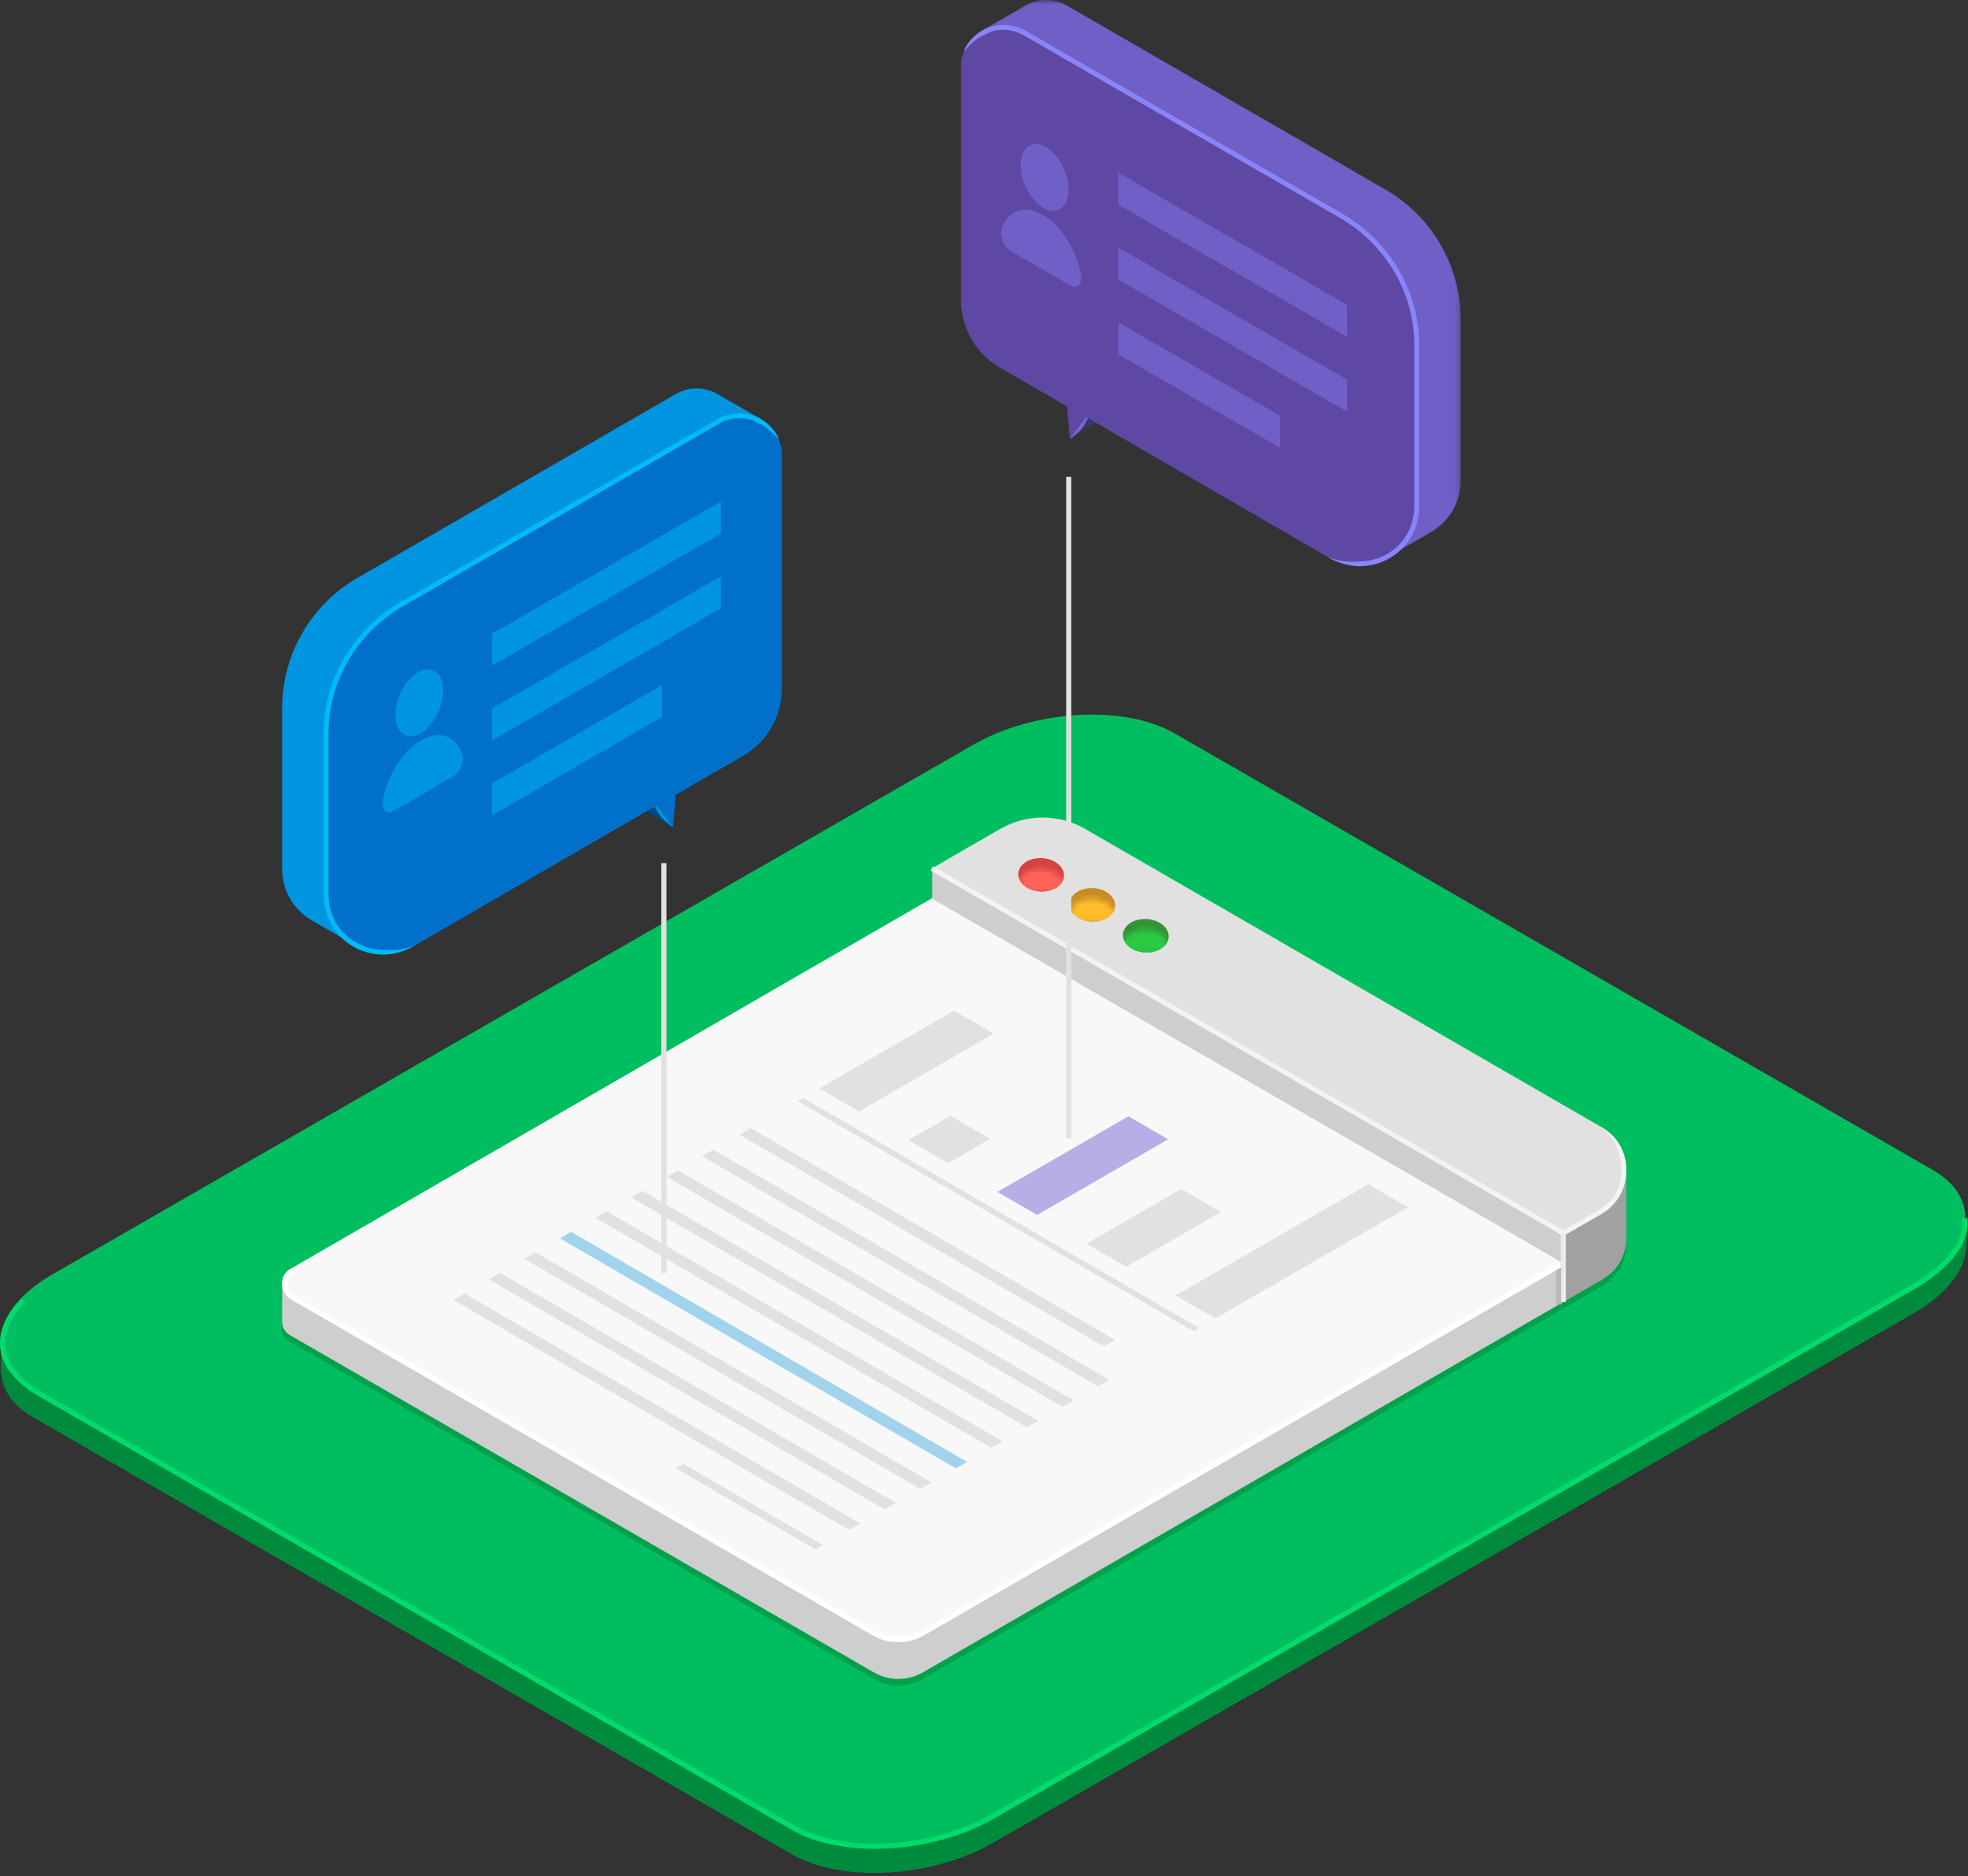 <?xml version="1.0" encoding="UTF-8" standalone="no"?>
<svg width="385px" height="367px" viewBox="0 0 385 367" version="1.1" xmlns="http://www.w3.org/2000/svg" xmlns:xlink="http://www.w3.org/1999/xlink">
    <rect x="0" y="0" width="385" height="367" fill="#333333" stroke="none"/>
    <!-- Generator: sketchtool 41.2 (35397) - http://www.bohemiancoding.com/sketch -->
    <title>C9306828-20BF-44AE-B482-45827E26C48B</title>
    <desc>Created with sketchtool.</desc>
    <defs>
        <path d="M0.579,5.027 C0.255,4.479 0.126,3.865 0.247,3.242 C0.555,1.653 2.386,0.537 4.512,0.537 C4.773,0.537 5.037,0.554 5.305,0.589 C7.525,0.878 9.133,2.307 9.152,3.903 L9.152,3.963 C9.15,4.105 9.136,4.249 9.108,4.394 C9.065,4.615 8.993,4.826 8.895,5.027 L0.579,5.027 L0.579,5.027 Z" id="path-1"></path>
        <path d="M0.59,4.899 C0.266,4.351 0.136,3.738 0.257,3.115 C0.566,1.526 2.396,0.41 4.521,0.41 C4.782,0.41 5.047,0.427 5.314,0.462 C7.761,0.78 9.464,2.483 9.118,4.266 C9.075,4.487 9.003,4.699 8.904,4.899 L0.59,4.899 L0.59,4.899 Z" id="path-3"></path>
        <path d="M1.058,4.939 C0.734,4.391 0.605,3.778 0.726,3.155 C1.034,1.566 2.865,0.45 4.991,0.45 C5.251,0.45 5.516,0.467 5.783,0.502 C7.992,0.789 9.596,2.206 9.631,3.792 L9.631,3.897 C9.628,4.033 9.614,4.169 9.587,4.306 C9.544,4.527 9.472,4.738 9.373,4.939 L1.058,4.939 L1.058,4.939 Z" id="path-5"></path>
        <polygon id="path-7" points="95.758 0.615 0.107 0.615 0.107 110.639 95.758 110.639 95.758 0.615"></polygon>
    </defs>
    <g id="Page-1" stroke="none" stroke-width="1" fill="none" fill-rule="evenodd">
        <g id="Wanted.tech-Copy" transform="translate(-810, -574)">
            <g id="Page-1" transform="translate(810, 573)">
                <g id="Group-24" transform="translate(0, 140.385)">
                    <path d="M154.888,223.331 L6.537,137.91 C2.34,135.482 0.267,132.225 0.212,128.751 C0.174,126.404 0.164,122.984 0.164,122.984 C0.164,122.984 7.121,120.231 10.5,118.284 L190.565,14.716 C202.549,7.816 220.204,6.812 229.998,12.476 L384.669,98.947 C384.669,98.947 385.041,101.165 384.623,105.056 C384.16,109.364 380.682,113.895 374.386,117.522 L194.321,221.089 C182.338,227.99 164.683,228.994 154.888,223.331" id="Fill-1" fill="#008A3E"></path>
                    <g id="Group-5" fill="#00BE60">
                        <path d="M154.678,218.058 L6.327,132.637 C-3.469,126.974 -1.694,116.788 10.29,109.887 L190.355,6.319 C202.339,-0.582 219.994,-1.585 229.787,4.078 L378.139,89.499 C387.933,95.162 386.159,105.348 374.175,112.249 L194.111,215.817 C182.127,222.718 164.472,223.721 154.678,218.058" id="Fill-3"></path>
                    </g>
                    <path d="M384.38,98.946 C384.841,103.381 381.528,108.296 373.545,112.784 L194.23,215.916 C182.349,222.758 164.845,223.753 155.134,218.138 L7.808,133.309 C-1.292,127.931 -1.27,121.067 4.517,115.077" id="Stroke-6" stroke="#00DC6C"></path>
                    <path d="M170.944,189.055 L56.692,123.07 C55.682,122.487 55.183,121.46 55.197,120.441 C55.21,119.447 55.196,112.692 55.196,112.692 L210.6,28.619 L302.383,83.404 L305.841,108.993 L305.841,116.341 L305.667,116.704 L180.553,189.055 C177.58,190.773 173.917,190.773 170.944,189.055" id="Fill-8" fill="#00A14B"></path>
                    <path d="M170.944,187.762 L56.692,121.777 C55.682,121.194 55.183,120.167 55.197,119.147 C55.21,118.153 55.196,111.399 55.196,111.399 L210.6,27.325 L302.383,82.111 L305.841,107.7 L305.841,115.309 L180.553,187.762 C177.58,189.479 173.917,189.479 170.944,187.762" id="Fill-10" fill="#CECECE"></path>
                    <path d="M305.841,116.34 L305.841,108.984 L182.299,45.251 L195.651,37.538 C200.804,34.562 207.152,34.561 212.305,37.537 L313.473,95.965 C314.808,96.737 318.149,91.16 318.149,91.16 C318.149,91.16 318.164,102.301 318.156,104.12 C318.143,107.261 316.582,110.397 313.473,112.192 L306.025,116.494 L305.841,116.34 Z" id="Fill-12" fill="#00A14B"></path>
                    <path d="M305.841,115.317 L305.841,107.7 L182.299,43.967 L195.651,36.254 C200.804,33.278 207.152,33.278 212.305,36.253 L313.473,94.682 C314.808,95.453 318.149,89.876 318.149,89.876 C318.149,89.876 318.164,101.017 318.156,102.836 C318.143,105.977 316.582,109.113 313.473,110.908 L305.841,115.317 Z" id="Fill-14" fill="#A1A1A1"></path>
                    <path d="M170.944,180.074 L56.692,114.089 C54.698,112.937 54.698,110.059 56.692,108.908 L182.969,35.954 L305.827,107.7 L305.841,107.715 L180.553,180.074 C177.58,181.791 173.917,181.791 170.944,180.074" id="Fill-16" fill="#F8F8F8"></path>
                    <path d="M305.841,101.839 L182.299,30.489 L195.651,22.776 C200.804,19.8 207.152,19.8 212.305,22.775 L313.473,81.204 C319.718,84.823 319.718,93.836 313.473,97.43 L305.841,101.839 Z" id="Fill-18" fill="#E1E1E1"></path>
                    <polygon id="Fill-20" fill="#CECECE" points="305.827 107.7 182.368 36.428 182.368 30.617 305.827 101.889"></polygon>
                    <path d="M208.108,32.322 C207.762,34.105 205.498,35.293 203.051,34.975 C200.604,34.657 198.901,32.954 199.247,31.171 C199.594,29.387 201.858,28.199 204.305,28.517 C206.751,28.835 208.454,30.539 208.108,32.322" id="Fill-22" fill="#D34340"></path>
                </g>
                <g id="Group-27" transform="translate(199, 170.385)">
                    <mask id="mask-2" fill="white">
                        <use xlink:href="#path-1"></use>
                    </mask>
                    <g id="Clip-26"></g>
                    <path d="M9.108,2.322 C8.762,4.105 6.498,5.293 4.051,4.975 C1.604,4.657 -0.099,2.954 0.247,1.171 C0.594,-0.613 2.858,-1.801 5.305,-1.483 C7.751,-1.165 9.454,0.539 9.108,2.322" id="Fill-25" fill="#FF6259" mask="url(#mask-2)"></path>
                </g>
                <path d="M218.118,178.58 C217.772,180.363 215.508,181.551 213.061,181.233 C210.614,180.915 208.911,179.212 209.257,177.429 C209.604,175.645 211.868,174.458 214.315,174.775 C216.761,175.093 218.464,176.797 218.118,178.58" id="Fill-28" fill="#C78C27"></path>
                <g id="Group-32" transform="translate(209, 176.385)">
                    <mask id="mask-4" fill="white">
                        <use xlink:href="#path-3"></use>
                    </mask>
                    <g id="Clip-31"></g>
                    <path d="M9.118,2.195 C8.772,3.978 6.508,5.166 4.061,4.848 C1.614,4.53 -0.089,2.827 0.257,1.044 C0.604,-0.74 2.868,-1.927 5.315,-1.61 C7.761,-1.292 9.464,0.412 9.118,2.195" id="Fill-30" fill="#FFBE2D" mask="url(#mask-4)"></path>
                </g>
                <path d="M228.586,184.62 C228.24,186.403 225.976,187.591 223.529,187.273 C221.082,186.955 219.379,185.252 219.725,183.469 C220.072,181.685 222.336,180.497 224.783,180.815 C227.229,181.133 228.932,182.837 228.586,184.62" id="Fill-33" fill="#339437"></path>
                <g id="Group-37" transform="translate(219, 182.385)">
                    <mask id="mask-6" fill="white">
                        <use xlink:href="#path-5"></use>
                    </mask>
                    <g id="Clip-36"></g>
                    <path d="M9.586,2.235 C9.24,4.018 6.976,5.206 4.529,4.888 C2.082,4.57 0.379,2.867 0.725,1.084 C1.072,-0.7 3.336,-1.888 5.783,-1.57 C8.229,-1.252 9.932,0.452 9.586,2.235" id="Fill-35" fill="#2ACA42" mask="url(#mask-6)"></path>
                </g>
                <g id="Group-123" transform="translate(55, 0.385)">
                    <path d="M250.841,242.388 L250.603,242.251 L127.061,170.9 L127.537,170.077 L250.841,241.29 L257.762,237.317 C260.541,235.718 262.203,232.847 262.208,229.639 C262.209,228.513 261.915,226.271 261.283,224.947 C260.109,222.486 258.238,221.091 258.238,221.091 C261.324,222.88 263.164,226.075 263.159,229.64 C263.153,233.192 261.314,236.369 258.237,238.14 L250.841,242.388 Z" id="Fill-38" fill="#F3F3F3"></path>
                    <path d="M250.827,241.839 L250.827,255.309" id="Stroke-40" stroke="#EBEBEB"></path>
                    <path d="M249.911,248.187 L249.911,255.796" id="Stroke-42" stroke="#B9B9B9"></path>
                    <path d="M70.049,158.586 C70.202,158.497 76.645,162.413 76.645,162.413 L74.241,156.663 L70.049,155.234 L70.049,158.586 Z" id="Fill-44" fill="#00487E"></path>
                    <path d="M14.895,113.683 L77.211,77.69 C79.977,76.092 83.096,76.325 85.49,77.767 C86.739,78.519 90.552,80.698 93.479,82.362 C95.956,83.771 95.846,85.136 95.846,85.136 L89.43,130.439 C89.43,135.876 86.53,140.9 81.822,143.619 L17.674,180.671 C16.036,181.616 18.596,186.609 18.596,186.609 C18.596,186.609 16.518,186.681 14.529,185.549 C11.395,183.764 7.122,181.325 5.903,180.602 C2.567,178.624 0.196,175.014 0.196,170.582 L0.196,139.147 C0.196,128.643 5.799,118.937 14.895,113.683" id="Fill-46" fill="#0094E1"></path>
                    <path d="M23.42,118.559 L85.736,82.566 C91.166,79.43 97.955,83.348 97.955,89.618 L97.955,135.315 C97.955,140.752 95.055,145.776 90.347,148.495 L77.206,156.085 L76.649,162.42 L73.49,158.158 L26.199,185.547 C18.432,190.033 8.721,184.427 8.721,175.458 L8.721,144.023 C8.721,133.519 14.324,123.813 23.42,118.559" id="Fill-48" fill="#0070CA"></path>
                    <path d="M19.984,187.35 C17.939,187.35 15.911,186.821 14.074,185.761 C10.473,183.682 8.323,179.905 8.323,175.658 L8.323,144.04 C8.323,133.574 14.073,123.751 23.329,118.405 L85.059,82.75 C87.898,81.115 91.136,81.031 93.723,82.527 C95.347,83.466 96.698,84.823 97.382,86.586 C94.501,83.569 94.053,83.815 93.248,83.35 C90.926,82.008 88.114,82.089 85.534,83.574 L23.804,119.228 C14.841,124.405 9.274,133.913 9.274,144.04 L9.274,175.658 C9.274,179.561 11.246,183.03 14.55,184.937 C15.963,185.753 17.499,186.227 19.066,186.36 C20.28,186.463 21.694,186.565 23.259,186.346 C24.59,186.16 26.177,185.573 26.177,185.573 C24.22,186.702 22.098,187.35 19.984,187.35" id="Fill-50" fill="#00BBF5"></path>
                    <path d="M76.525,162.43 C76.525,162.43 75.302,161.467 74.584,160.713 C73.866,159.958 73.103,158.382 73.103,158.382 L73.49,158.157 L76.645,162.413 L76.525,162.43 Z" id="Fill-52" fill="#0094E9"></path>
                    <path d="M160.905,82.615 C160.752,82.526 154.309,86.442 154.309,86.442 L156.713,80.692 L160.905,79.263 L160.905,82.615 Z" id="Fill-54" fill="#37346A"></path>
                    <g id="Group-58" transform="translate(135, 0)">
                        <mask id="mask-8" fill="white">
                            <use xlink:href="#path-7"></use>
                        </mask>
                        <g id="Clip-57"></g>
                        <path d="M81.059,37.712 L18.743,1.719 C15.977,0.121 12.858,0.354 10.464,1.796 C9.215,2.548 5.402,4.727 2.475,6.391 C-0.002,7.8 0.108,9.165 0.108,9.165 L6.524,54.468 C6.524,59.905 9.424,64.929 14.132,67.648 L78.28,104.7 C79.917,105.645 77.358,110.638 77.358,110.638 C77.358,110.638 79.436,110.71 81.425,109.578 C84.559,107.793 88.832,105.354 90.051,104.631 C93.387,102.653 95.758,99.043 95.758,94.611 L95.758,63.176 C95.758,52.672 90.155,42.966 81.059,37.712" id="Fill-56" fill="#705FC6" mask="url(#mask-8)"></path>
                    </g>
                    <path d="M207.534,42.588 L145.218,6.595 C139.788,3.459 132.999,7.377 132.999,13.647 L132.999,59.344 C132.999,64.781 135.899,69.805 140.607,72.524 L153.748,80.114 L154.305,86.449 L157.464,82.187 L204.755,109.576 C212.522,114.062 222.233,108.456 222.233,99.487 L222.233,68.052 C222.233,57.548 216.63,47.842 207.534,42.588" id="Fill-59" fill="#5F48A4"></path>
                    <path d="M210.97,111.379 C213.015,111.379 215.043,110.85 216.88,109.79 C220.481,107.711 222.631,103.934 222.631,99.687 L222.631,68.069 C222.631,57.603 216.881,47.78 207.625,42.434 L145.895,6.779 C143.056,5.144 139.818,5.06 137.231,6.556 C135.607,7.495 134.256,8.852 133.572,10.615 C136.453,7.598 136.901,7.844 137.706,7.379 C140.028,6.037 142.84,6.118 145.42,7.603 L207.15,43.257 C216.113,48.434 221.68,57.942 221.68,68.069 L221.68,99.687 C221.68,103.59 219.708,107.059 216.404,108.966 C214.991,109.782 213.455,110.256 211.888,110.389 C210.674,110.492 209.26,110.594 207.695,110.375 C206.364,110.189 204.777,109.602 204.777,109.602 C206.734,110.731 208.856,111.379 210.97,111.379" id="Fill-61" fill="#8985F8"></path>
                    <path d="M154.429,86.459 C154.429,86.459 155.652,85.497 156.37,84.742 C157.088,83.987 157.851,82.411 157.851,82.411 L157.464,82.186 L154.309,86.442 L154.429,86.459 Z" id="Fill-63" fill="#736ACA"></path>
                    <path d="M74.874,169.458 L74.874,249.614" id="Stroke-65" stroke="#E1E1E1"></path>
                    <path d="M154.074,93.897 L154.074,223.3" id="Stroke-67" stroke="#E1E1E1"></path>
                    <polygon id="Fill-69" fill="#E1E1E1" points="105.29 213.519 113.049 218.028 139.399 202.814 131.641 198.306"></polygon>
                    <polygon id="Fill-71" fill="#B6AEE5" points="140.142 233.772 147.901 238.281 173.517 223.492 165.758 218.983"></polygon>
                    <polygon id="Fill-73" fill="#E1E1E1" points="157.567 243.899 165.326 248.408 183.867 237.703 176.108 233.194"></polygon>
                    <polygon id="Fill-75" fill="#E1E1E1" points="89.671 222.567 160.937 263.982 163.131 262.716 91.865 221.3"></polygon>
                    <polygon id="Fill-77" fill="#E1E1E1" points="75.396 230.809 152.844 275.817 155.041 274.548 77.593 229.541"></polygon>
                    <polyline id="Fill-79" fill="#E1E1E1" points="141.134 282.577 63.686 237.569 61.489 238.838 138.937 283.845"></polyline>
                    <polygon id="Fill-81" fill="#E1E1E1" points="70.64 233.555 68.443 234.823 145.891 279.831 148.088 278.563"></polygon>
                    <polygon id="Fill-83" fill="#E1E1E1" points="49.777 245.6 47.584 246.866 125.031 291.874 127.225 290.608"></polygon>
                    <polygon id="Fill-85" fill="#E1E1E1" points="178.463 261.026 179.56 260.392 102.112 215.385 101.015 216.018"></polygon>
                    <polygon id="Fill-87" fill="#E1E1E1" points="130.475 228.155 138.71 223.4 130.951 218.892 122.716 223.645"></polygon>
                    <polygon id="Fill-89" fill="#E1E1E1" points="78.727 287.014 77.265 287.858 104.537 303.707 105.999 302.863"></polygon>
                    <polygon id="Fill-91" fill="#E1E1E1" points="82.349 226.795 159.797 271.803 161.994 270.534 84.546 225.527"></polygon>
                    <polygon id="Fill-93" fill="#A1D4EC" points="54.536 242.852 131.984 287.86 134.181 286.591 56.733 241.584"></polygon>
                    <polygon id="Fill-95" fill="#E1E1E1" points="40.63 250.881 118.078 295.889 120.272 294.622 42.824 249.614"></polygon>
                    <polygon id="Fill-97" fill="#E1E1E1" points="33.676 254.896 111.124 299.904 113.318 298.637 35.87 253.629"></polygon>
                    <polygon id="Fill-99" fill="#E1E1E1" points="174.993 254.025 182.752 258.534 220.446 236.771 212.687 232.262"></polygon>
                    <polygon id="Fill-101" fill="#0094E1" points="86.019 104.977 41.276 130.82 41.276 124.559 86.019 98.715"></polygon>
                    <polygon id="Fill-103" fill="#0094E1" points="86.019 119.625 41.276 145.468 41.276 139.207 86.019 113.363"></polygon>
                    <polygon id="Fill-105" fill="#0094E1" points="74.505 140.889 41.275 160.116 41.275 153.855 74.505 134.627"></polygon>
                    <path d="M26.762,132.137 C24.187,133.631 22.211,137.518 22.355,140.799 C22.499,144.082 24.711,145.536 27.285,144.041 C29.86,142.546 31.837,138.66 31.693,135.377 C31.548,132.095 29.337,130.642 26.762,132.137" id="Fill-107" fill="#0094E1"></path>
                    <path d="M27.348,145.453 C23.77,147.53 20.852,152.243 19.925,156.972 C19.549,158.894 20.59,160.068 21.968,159.267 L33.645,152.486 C35.023,151.686 35.911,149.392 35.389,147.992 C34.102,144.549 30.924,143.376 27.348,145.453" id="Fill-109" fill="#0094E1"></path>
                    <polygon id="Fill-111" fill="#705FC6" points="163.773 40.649 208.516 66.492 208.516 60.231 163.773 34.387"></polygon>
                    <polygon id="Fill-113" fill="#705FC6" points="163.773 55.297 208.516 81.14 208.516 74.879 163.773 49.035"></polygon>
                    <polygon id="Fill-115" fill="#705FC6" points="163.773 69.931 195.445 88.223 195.445 81.961 163.773 63.669"></polygon>
                    <path d="M149.609,29.345 C147.034,27.85 144.823,29.304 144.678,32.586 C144.534,35.868 146.511,39.754 149.086,41.249 C151.66,42.744 153.872,41.29 154.016,38.008 C154.16,34.726 152.184,30.84 149.609,29.345" id="Fill-117" fill="#705FC6"></path>
                    <path d="M140.983,45.202 C140.46,46.602 141.349,48.895 142.727,49.696 L154.404,56.477 C155.782,57.276 156.823,56.103 156.446,54.181 C155.519,49.453 152.601,44.739 149.024,42.663 C145.447,40.584 142.27,41.758 140.983,45.202" id="Fill-119" fill="#705FC6"></path>
                    <path d="M250.298,248.029 L249.939,248.236 L125.553,320.075 C122.58,321.791 118.917,321.791 115.944,320.075 L2.199,254.386 C0.206,253.233 0.206,250.356 2.199,249.204" id="Stroke-121" stroke="#FFFFFF"></path>
                </g>
            </g>
        </g>
    </g>
</svg>